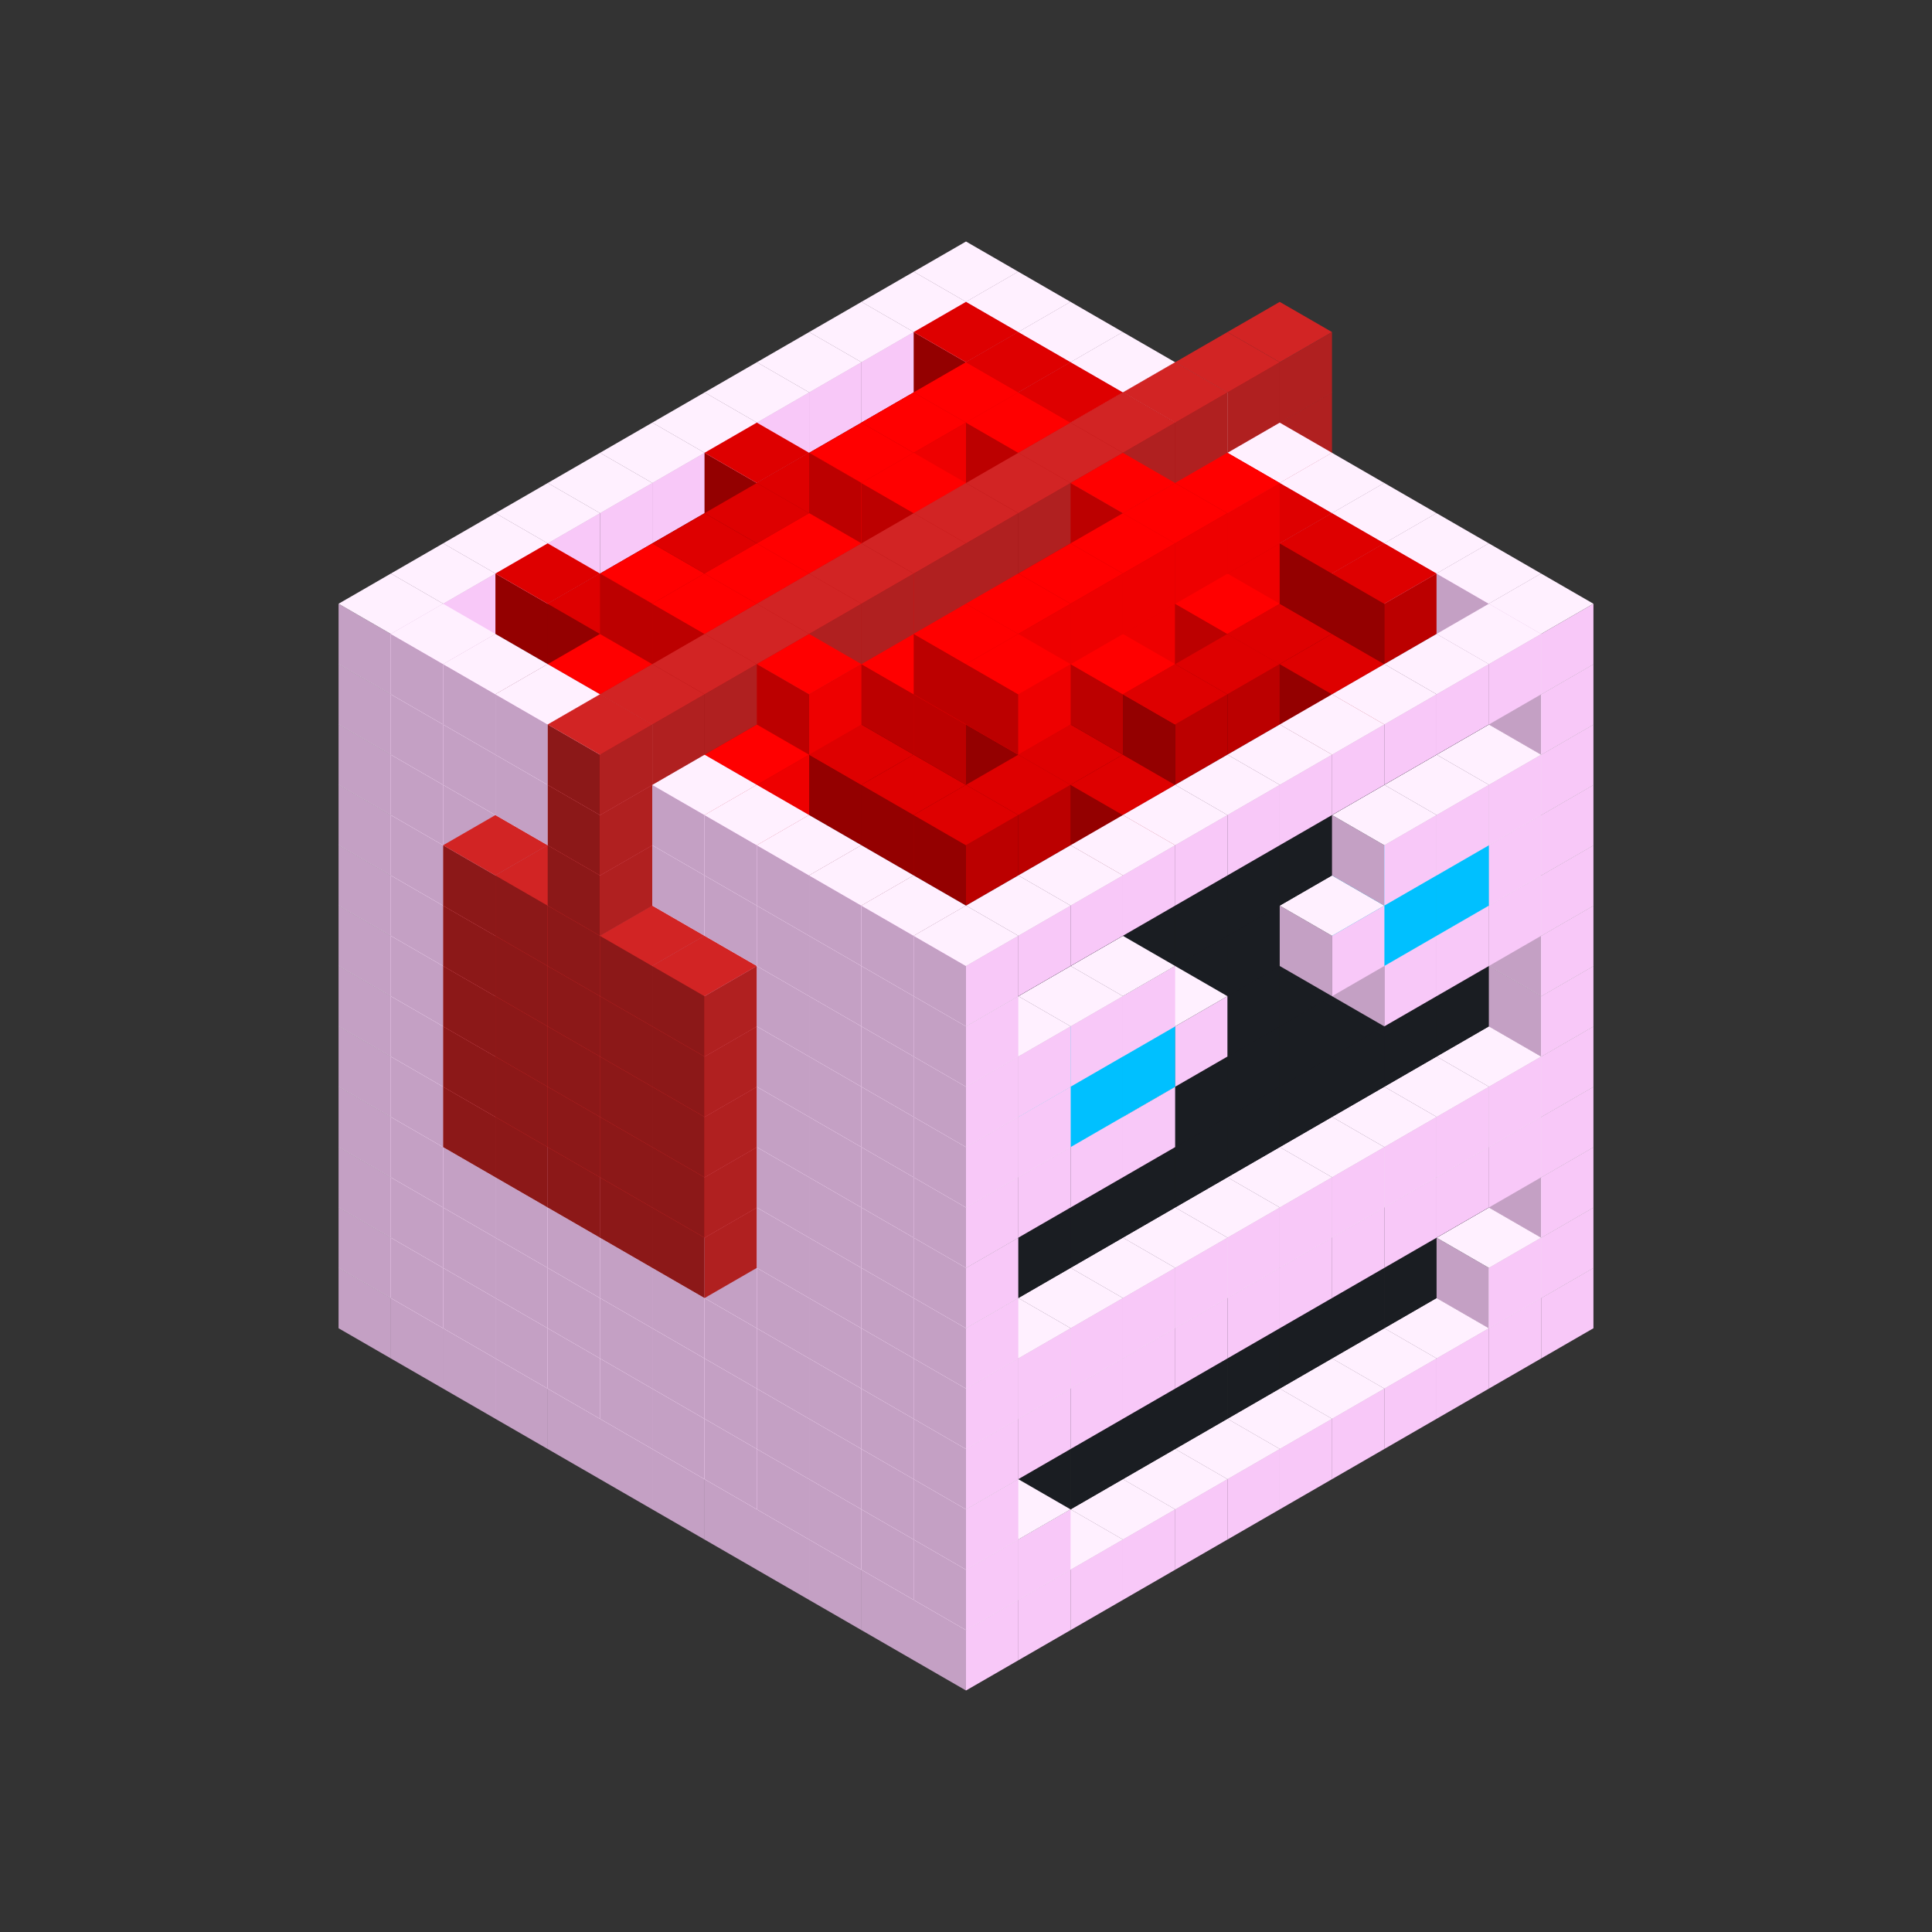 
<svg width='600' height='600' viewBox='4436371 5550000 3200000 3200000' xmlns='http://www.w3.org/2000/svg' xmlns:xlink='http://www.w3.org/1999/xlink'>
<rect x="4436371" y="5550000" width="3200000" height="3200000" fill="#333333" stroke="none"/>
<use xlink:href='#v-0x00000005-1' transform='translate(983738,3600000)'/>
<use xlink:href='#v-0x00000005-1' transform='translate(1070341,3650000)'/>
<use xlink:href='#v-0x00000005-1' transform='translate(1156944,3700000)'/>
<use xlink:href='#v-0x00000005-1' transform='translate(1243547,3750000)'/>
<use xlink:href='#v-0x00000005-1' transform='translate(1330150,3800000)'/>
<use xlink:href='#v-0x00000005-1' transform='translate(1416753,3850000)'/>
<use xlink:href='#v-0x00000005-1' transform='translate(1503356,3900000)'/>
<use xlink:href='#v-0x00000005-1' transform='translate(1589959,3950000)'/>
<use xlink:href='#v-0x00000005-1' transform='translate(1676562,4000000)'/>
<use xlink:href='#v-0x00000005-1' transform='translate(1763165,4050000)'/>
<use xlink:href='#v-0x00000005-1' transform='translate(1849768,4100000)'/>
<use xlink:href='#v-0x00000005-1' transform='translate(2889004,3600000)'/>
<use xlink:href='#v-0x00000005-1' transform='translate(2802401,3650000)'/>
<use xlink:href='#v-0x00000005-1' transform='translate(2715798,3700000)'/>
<use xlink:href='#v-0x00000005-1' transform='translate(2629195,3750000)'/>
<use xlink:href='#v-0x00000005-1' transform='translate(2542592,3800000)'/>
<use xlink:href='#v-0x00000005-1' transform='translate(2455989,3850000)'/>
<use xlink:href='#v-0x00000005-1' transform='translate(2369386,3900000)'/>
<use xlink:href='#v-0x00000005-1' transform='translate(2282783,3950000)'/>
<use xlink:href='#v-0x00000005-1' transform='translate(2196180,4000000)'/>
<use xlink:href='#v-0x00000005-1' transform='translate(2109577,4050000)'/>
<use xlink:href='#v-0x00000005-1' transform='translate(2022974,4100000)'/>
<use xlink:href='#v-0x00000005-1' transform='translate(1936371,4150000)'/>
<use xlink:href='#v-0x00000005-1' transform='translate(983738,3500000)'/>
<use xlink:href='#v-0x00000005-1' transform='translate(1070341,3550000)'/>
<use xlink:href='#v-0x00000005-1' transform='translate(1156944,3600000)'/>
<use xlink:href='#v-0x00000005-1' transform='translate(1243547,3650000)'/>
<use xlink:href='#v-0x00000005-1' transform='translate(1330150,3700000)'/>
<use xlink:href='#v-0x00000005-1' transform='translate(1416753,3750000)'/>
<use xlink:href='#v-0x00000005-1' transform='translate(1503356,3800000)'/>
<use xlink:href='#v-0x00000005-1' transform='translate(1589959,3850000)'/>
<use xlink:href='#v-0x00000005-1' transform='translate(1676562,3900000)'/>
<use xlink:href='#v-0x00000005-1' transform='translate(1763165,3950000)'/>
<use xlink:href='#v-0x00000005-2' transform='translate(2715798,3500000)'/>
<use xlink:href='#v-0x00000005-2' transform='translate(2629195,3550000)'/>
<use xlink:href='#v-0x00000005-2' transform='translate(2542592,3600000)'/>
<use xlink:href='#v-0x00000005-2' transform='translate(2455989,3650000)'/>
<use xlink:href='#v-0x00000005-2' transform='translate(2369386,3700000)'/>
<use xlink:href='#v-0x00000005-2' transform='translate(2282783,3750000)'/>
<use xlink:href='#v-0x00000005-2' transform='translate(2196180,3800000)'/>
<use xlink:href='#v-0x00000005-2' transform='translate(2109577,3850000)'/>
<use xlink:href='#v-0x00000005-2' transform='translate(2022974,3900000)'/>
<use xlink:href='#v-0x00000005-2' transform='translate(1936371,3950000)'/>
<use xlink:href='#v-0x00000005-1' transform='translate(1849768,4000000)'/>
<use xlink:href='#v-0x00000005-1' transform='translate(2889004,3500000)'/>
<use xlink:href='#v-0x00000005-1' transform='translate(2802401,3550000)'/>
<use xlink:href='#v-0x00000005-1' transform='translate(2022974,4000000)'/>
<use xlink:href='#v-0x00000005-1' transform='translate(1936371,4050000)'/>
<use xlink:href='#v-0x00000005-1' transform='translate(983738,3400000)'/>
<use xlink:href='#v-0x00000005-1' transform='translate(1070341,3450000)'/>
<use xlink:href='#v-0x00000005-1' transform='translate(1156944,3500000)'/>
<use xlink:href='#v-0x00000005-1' transform='translate(1243547,3550000)'/>
<use xlink:href='#v-0x00000005-1' transform='translate(1330150,3600000)'/>
<use xlink:href='#v-0x00000005-1' transform='translate(1416753,3650000)'/>
<use xlink:href='#v-0x00000005-1' transform='translate(1503356,3700000)'/>
<use xlink:href='#v-0x00000005-1' transform='translate(1589959,3750000)'/>
<use xlink:href='#v-0x00000005-1' transform='translate(1676562,3800000)'/>
<use xlink:href='#v-0x00000005-1' transform='translate(1763165,3850000)'/>
<use xlink:href='#v-0x00000005-2' transform='translate(2715798,3400000)'/>
<use xlink:href='#v-0x00000005-2' transform='translate(2629195,3450000)'/>
<use xlink:href='#v-0x00000005-2' transform='translate(2542592,3500000)'/>
<use xlink:href='#v-0x00000005-2' transform='translate(2455989,3550000)'/>
<use xlink:href='#v-0x00000005-2' transform='translate(2369386,3600000)'/>
<use xlink:href='#v-0x00000005-2' transform='translate(2282783,3650000)'/>
<use xlink:href='#v-0x00000005-2' transform='translate(2196180,3700000)'/>
<use xlink:href='#v-0x00000005-2' transform='translate(2109577,3750000)'/>
<use xlink:href='#v-0x00000005-2' transform='translate(2022974,3800000)'/>
<use xlink:href='#v-0x00000005-2' transform='translate(1936371,3850000)'/>
<use xlink:href='#v-0x00000005-1' transform='translate(1849768,3900000)'/>
<use xlink:href='#v-0x00000005-1' transform='translate(2889004,3400000)'/>
<use xlink:href='#v-0x00000005-1' transform='translate(1936371,3950000)'/>
<use xlink:href='#v-0x00000005-1' transform='translate(983738,3300000)'/>
<use xlink:href='#v-0x00000005-1' transform='translate(1070341,3350000)'/>
<use xlink:href='#v-0x00000005-1' transform='translate(1156944,3400000)'/>
<use xlink:href='#v-0x00000005-1' transform='translate(1243547,3450000)'/>
<use xlink:href='#v-0x00000005-1' transform='translate(1330150,3500000)'/>
<use xlink:href='#v-0x00000005-1' transform='translate(1416753,3550000)'/>
<use xlink:href='#v-0x00000005-1' transform='translate(1503356,3600000)'/>
<use xlink:href='#v-0x00000005-1' transform='translate(1589959,3650000)'/>
<use xlink:href='#v-0x00000005-1' transform='translate(1676562,3700000)'/>
<use xlink:href='#v-0x00000005-1' transform='translate(1763165,3750000)'/>
<use xlink:href='#v-0x00000005-2' transform='translate(2715798,3300000)'/>
<use xlink:href='#v-0x00000005-2' transform='translate(2629195,3350000)'/>
<use xlink:href='#v-0x00000005-2' transform='translate(2542592,3400000)'/>
<use xlink:href='#v-0x00000005-2' transform='translate(2455989,3450000)'/>
<use xlink:href='#v-0x00000005-2' transform='translate(2369386,3500000)'/>
<use xlink:href='#v-0x00000005-2' transform='translate(2282783,3550000)'/>
<use xlink:href='#v-0x00000005-2' transform='translate(2196180,3600000)'/>
<use xlink:href='#v-0x00000005-2' transform='translate(2109577,3650000)'/>
<use xlink:href='#v-0x00000005-2' transform='translate(2022974,3700000)'/>
<use xlink:href='#v-0x00000005-2' transform='translate(1936371,3750000)'/>
<use xlink:href='#v-0x00000005-1' transform='translate(1849768,3800000)'/>
<use xlink:href='#v-0x00000005-1' transform='translate(2889004,3300000)'/>
<use xlink:href='#v-0x00000005-1' transform='translate(2802401,3350000)'/>
<use xlink:href='#v-0x00000005-1' transform='translate(2715798,3400000)'/>
<use xlink:href='#v-0x00000005-1' transform='translate(2629195,3450000)'/>
<use xlink:href='#v-0x00000005-1' transform='translate(2542592,3500000)'/>
<use xlink:href='#v-0x00000005-1' transform='translate(2455989,3550000)'/>
<use xlink:href='#v-0x00000005-1' transform='translate(2369386,3600000)'/>
<use xlink:href='#v-0x00000005-1' transform='translate(2282783,3650000)'/>
<use xlink:href='#v-0x00000005-1' transform='translate(2196180,3700000)'/>
<use xlink:href='#v-0x00000005-1' transform='translate(2109577,3750000)'/>
<use xlink:href='#v-0x00000005-1' transform='translate(2022974,3800000)'/>
<use xlink:href='#v-0x00000005-1' transform='translate(1936371,3850000)'/>
<use xlink:href='#v-0x00000005-1' transform='translate(983738,3200000)'/>
<use xlink:href='#v-0x00000005-1' transform='translate(1070341,3250000)'/>
<use xlink:href='#v-0x00000005-1' transform='translate(1156944,3300000)'/>
<use xlink:href='#v-0x00000005-1' transform='translate(1243547,3350000)'/>
<use xlink:href='#v-0x00000005-1' transform='translate(1330150,3400000)'/>
<use xlink:href='#v-0x00000005-1' transform='translate(1416753,3450000)'/>
<use xlink:href='#v-0x00000005-1' transform='translate(1503356,3500000)'/>
<use xlink:href='#v-0x00000005-1' transform='translate(1589959,3550000)'/>
<use xlink:href='#v-0x00000005-1' transform='translate(1676562,3600000)'/>
<use xlink:href='#v-0x00000005-1' transform='translate(1763165,3650000)'/>
<use xlink:href='#v-0x00000005-2' transform='translate(2715798,3200000)'/>
<use xlink:href='#v-0x00000005-2' transform='translate(2629195,3250000)'/>
<use xlink:href='#v-0x00000005-2' transform='translate(2542592,3300000)'/>
<use xlink:href='#v-0x00000005-2' transform='translate(2455989,3350000)'/>
<use xlink:href='#v-0x00000005-2' transform='translate(2369386,3400000)'/>
<use xlink:href='#v-0x00000005-2' transform='translate(2282783,3450000)'/>
<use xlink:href='#v-0x00000005-2' transform='translate(2196180,3500000)'/>
<use xlink:href='#v-0x00000005-2' transform='translate(2109577,3550000)'/>
<use xlink:href='#v-0x00000005-2' transform='translate(2022974,3600000)'/>
<use xlink:href='#v-0x00000005-2' transform='translate(1936371,3650000)'/>
<use xlink:href='#v-0x00000005-1' transform='translate(1849768,3700000)'/>
<use xlink:href='#v-0x00000005-1' transform='translate(2889004,3200000)'/>
<use xlink:href='#v-0x00000005-1' transform='translate(2802401,3250000)'/>
<use xlink:href='#v-0x00000005-1' transform='translate(2715798,3300000)'/>
<use xlink:href='#v-0x00000005-1' transform='translate(2629195,3350000)'/>
<use xlink:href='#v-0x00000005-1' transform='translate(2542592,3400000)'/>
<use xlink:href='#v-0x00000005-1' transform='translate(2455989,3450000)'/>
<use xlink:href='#v-0x00000005-1' transform='translate(2369386,3500000)'/>
<use xlink:href='#v-0x00000005-1' transform='translate(2282783,3550000)'/>
<use xlink:href='#v-0x00000005-1' transform='translate(2196180,3600000)'/>
<use xlink:href='#v-0x00000005-1' transform='translate(2109577,3650000)'/>
<use xlink:href='#v-0x00000005-1' transform='translate(2022974,3700000)'/>
<use xlink:href='#v-0x00000005-1' transform='translate(1936371,3750000)'/>
<use xlink:href='#v-0x00000005-1' transform='translate(983738,3100000)'/>
<use xlink:href='#v-0x00000005-1' transform='translate(1070341,3150000)'/>
<use xlink:href='#v-0x00000005-1' transform='translate(1156944,3200000)'/>
<use xlink:href='#v-0x00000005-7' transform='translate(2282783,2650000)'/>
<use xlink:href='#v-0x00000005-1' transform='translate(1243547,3250000)'/>
<use xlink:href='#v-0x00000005-7' transform='translate(1156944,3300000)'/>
<use xlink:href='#v-0x00000005-7' transform='translate(2369386,2700000)'/>
<use xlink:href='#v-0x00000005-1' transform='translate(1330150,3300000)'/>
<use xlink:href='#v-0x00000005-7' transform='translate(1243547,3350000)'/>
<use xlink:href='#v-0x00000005-7' transform='translate(2455989,2750000)'/>
<use xlink:href='#v-0x00000005-1' transform='translate(1416753,3350000)'/>
<use xlink:href='#v-0x00000005-7' transform='translate(1330150,3400000)'/>
<use xlink:href='#v-0x00000005-7' transform='translate(2542592,2800000)'/>
<use xlink:href='#v-0x00000005-1' transform='translate(1503356,3400000)'/>
<use xlink:href='#v-0x00000005-7' transform='translate(1416753,3450000)'/>
<use xlink:href='#v-0x00000005-7' transform='translate(2629195,2850000)'/>
<use xlink:href='#v-0x00000005-1' transform='translate(1589959,3450000)'/>
<use xlink:href='#v-0x00000005-7' transform='translate(1503356,3500000)'/>
<use xlink:href='#v-0x00000005-1' transform='translate(1676562,3500000)'/>
<use xlink:href='#v-0x00000005-1' transform='translate(1763165,3550000)'/>
<use xlink:href='#v-0x00000005-2' transform='translate(2715798,3100000)'/>
<use xlink:href='#v-0x00000005-2' transform='translate(2629195,3150000)'/>
<use xlink:href='#v-0x00000005-2' transform='translate(2542592,3200000)'/>
<use xlink:href='#v-0x00000005-2' transform='translate(2455989,3250000)'/>
<use xlink:href='#v-0x00000005-2' transform='translate(2369386,3300000)'/>
<use xlink:href='#v-0x00000005-2' transform='translate(2282783,3350000)'/>
<use xlink:href='#v-0x00000005-2' transform='translate(2196180,3400000)'/>
<use xlink:href='#v-0x00000005-2' transform='translate(2109577,3450000)'/>
<use xlink:href='#v-0x00000005-2' transform='translate(2022974,3500000)'/>
<use xlink:href='#v-0x00000005-2' transform='translate(1936371,3550000)'/>
<use xlink:href='#v-0x00000005-1' transform='translate(1849768,3600000)'/>
<use xlink:href='#v-0x00000005-1' transform='translate(2889004,3100000)'/>
<use xlink:href='#v-0x00000005-1' transform='translate(1936371,3650000)'/>
<use xlink:href='#v-0x00000005-1' transform='translate(983738,3000000)'/>
<use xlink:href='#v-0x00000005-1' transform='translate(1070341,3050000)'/>
<use xlink:href='#v-0x00000005-1' transform='translate(1156944,3100000)'/>
<use xlink:href='#v-0x00000005-7' transform='translate(2282783,2550000)'/>
<use xlink:href='#v-0x00000005-1' transform='translate(1243547,3150000)'/>
<use xlink:href='#v-0x00000005-7' transform='translate(1156944,3200000)'/>
<use xlink:href='#v-0x00000005-7' transform='translate(2369386,2600000)'/>
<use xlink:href='#v-0x00000005-1' transform='translate(1330150,3200000)'/>
<use xlink:href='#v-0x00000005-7' transform='translate(1243547,3250000)'/>
<use xlink:href='#v-0x00000005-7' transform='translate(2455989,2650000)'/>
<use xlink:href='#v-0x00000005-1' transform='translate(1416753,3250000)'/>
<use xlink:href='#v-0x00000005-7' transform='translate(1330150,3300000)'/>
<use xlink:href='#v-0x00000005-7' transform='translate(2542592,2700000)'/>
<use xlink:href='#v-0x00000005-1' transform='translate(1503356,3300000)'/>
<use xlink:href='#v-0x00000005-7' transform='translate(1416753,3350000)'/>
<use xlink:href='#v-0x00000005-7' transform='translate(2629195,2750000)'/>
<use xlink:href='#v-0x00000005-1' transform='translate(1589959,3350000)'/>
<use xlink:href='#v-0x00000005-7' transform='translate(1503356,3400000)'/>
<use xlink:href='#v-0x00000005-1' transform='translate(1676562,3400000)'/>
<use xlink:href='#v-0x00000005-1' transform='translate(1763165,3450000)'/>
<use xlink:href='#v-0x00000005-2' transform='translate(2715798,3000000)'/>
<use xlink:href='#v-0x00000005-2' transform='translate(2629195,3050000)'/>
<use xlink:href='#v-0x00000005-2' transform='translate(2542592,3100000)'/>
<use xlink:href='#v-0x00000005-2' transform='translate(2455989,3150000)'/>
<use xlink:href='#v-0x00000005-2' transform='translate(2369386,3200000)'/>
<use xlink:href='#v-0x00000005-2' transform='translate(2282783,3250000)'/>
<use xlink:href='#v-0x00000005-2' transform='translate(2196180,3300000)'/>
<use xlink:href='#v-0x00000005-2' transform='translate(2109577,3350000)'/>
<use xlink:href='#v-0x00000005-2' transform='translate(2022974,3400000)'/>
<use xlink:href='#v-0x00000005-2' transform='translate(1936371,3450000)'/>
<use xlink:href='#v-0x00000005-1' transform='translate(1849768,3500000)'/>
<use xlink:href='#v-0x00000005-1' transform='translate(2889004,3000000)'/>
<use xlink:href='#v-0x00000005-1' transform='translate(1936371,3550000)'/>
<use xlink:href='#v-0x00000005-1' transform='translate(983738,2900000)'/>
<use xlink:href='#v-0x00000005-1' transform='translate(1070341,2950000)'/>
<use xlink:href='#v-0x00000005-1' transform='translate(1156944,3000000)'/>
<use xlink:href='#v-0x00000005-7' transform='translate(2282783,2450000)'/>
<use xlink:href='#v-0x00000005-1' transform='translate(1243547,3050000)'/>
<use xlink:href='#v-0x00000005-7' transform='translate(1156944,3100000)'/>
<use xlink:href='#v-0x00000005-7' transform='translate(2369386,2500000)'/>
<use xlink:href='#v-0x00000005-1' transform='translate(1330150,3100000)'/>
<use xlink:href='#v-0x00000005-7' transform='translate(1243547,3150000)'/>
<use xlink:href='#v-0x00000005-7' transform='translate(2455989,2550000)'/>
<use xlink:href='#v-0x00000005-1' transform='translate(1416753,3150000)'/>
<use xlink:href='#v-0x00000005-7' transform='translate(1330150,3200000)'/>
<use xlink:href='#v-0x00000005-7' transform='translate(2542592,2600000)'/>
<use xlink:href='#v-0x00000005-1' transform='translate(1503356,3200000)'/>
<use xlink:href='#v-0x00000005-7' transform='translate(1416753,3250000)'/>
<use xlink:href='#v-0x00000005-7' transform='translate(2629195,2650000)'/>
<use xlink:href='#v-0x00000005-1' transform='translate(1589959,3250000)'/>
<use xlink:href='#v-0x00000005-7' transform='translate(1503356,3300000)'/>
<use xlink:href='#v-0x00000005-1' transform='translate(1676562,3300000)'/>
<use xlink:href='#v-0x00000005-1' transform='translate(1763165,3350000)'/>
<use xlink:href='#v-0x00000005-2' transform='translate(2715798,2900000)'/>
<use xlink:href='#v-0x00000005-2' transform='translate(2629195,2950000)'/>
<use xlink:href='#v-0x00000005-2' transform='translate(2542592,3000000)'/>
<use xlink:href='#v-0x00000005-2' transform='translate(2455989,3050000)'/>
<use xlink:href='#v-0x00000005-2' transform='translate(2369386,3100000)'/>
<use xlink:href='#v-0x00000005-2' transform='translate(2282783,3150000)'/>
<use xlink:href='#v-0x00000005-2' transform='translate(2196180,3200000)'/>
<use xlink:href='#v-0x00000005-2' transform='translate(2109577,3250000)'/>
<use xlink:href='#v-0x00000005-2' transform='translate(2022974,3300000)'/>
<use xlink:href='#v-0x00000005-2' transform='translate(1936371,3350000)'/>
<use xlink:href='#v-0x00000005-1' transform='translate(1849768,3400000)'/>
<use xlink:href='#v-0x00000005-1' transform='translate(2889004,2900000)'/>
<use xlink:href='#v-0x00000005-1' transform='translate(2802401,2950000)'/>
<use xlink:href='#v-0x00000005-1' transform='translate(2715798,3000000)'/>
<use xlink:href='#v-0x00000005-1' transform='translate(2629195,3050000)'/>
<use xlink:href='#v-0x00000005-1' transform='translate(2196180,3300000)'/>
<use xlink:href='#v-0x00000005-1' transform='translate(2109577,3350000)'/>
<use xlink:href='#v-0x00000005-1' transform='translate(2022974,3400000)'/>
<use xlink:href='#v-0x00000005-1' transform='translate(1936371,3450000)'/>
<use xlink:href='#v-0x00000005-1' transform='translate(983738,2800000)'/>
<use xlink:href='#v-0x00000005-1' transform='translate(1070341,2850000)'/>
<use xlink:href='#v-0x00000005-1' transform='translate(1156944,2900000)'/>
<use xlink:href='#v-0x00000005-7' transform='translate(2282783,2350000)'/>
<use xlink:href='#v-0x00000005-1' transform='translate(1243547,2950000)'/>
<use xlink:href='#v-0x00000005-7' transform='translate(1156944,3000000)'/>
<use xlink:href='#v-0x00000005-7' transform='translate(2369386,2400000)'/>
<use xlink:href='#v-0x00000005-1' transform='translate(1330150,3000000)'/>
<use xlink:href='#v-0x00000005-7' transform='translate(1243547,3050000)'/>
<use xlink:href='#v-0x00000005-7' transform='translate(2455989,2450000)'/>
<use xlink:href='#v-0x00000005-1' transform='translate(1416753,3050000)'/>
<use xlink:href='#v-0x00000005-7' transform='translate(1330150,3100000)'/>
<use xlink:href='#v-0x00000005-7' transform='translate(2542592,2500000)'/>
<use xlink:href='#v-0x00000005-1' transform='translate(1503356,3100000)'/>
<use xlink:href='#v-0x00000005-7' transform='translate(1416753,3150000)'/>
<use xlink:href='#v-0x00000005-7' transform='translate(2629195,2550000)'/>
<use xlink:href='#v-0x00000005-1' transform='translate(1589959,3150000)'/>
<use xlink:href='#v-0x00000005-7' transform='translate(1503356,3200000)'/>
<use xlink:href='#v-0x00000005-1' transform='translate(1676562,3200000)'/>
<use xlink:href='#v-0x00000005-1' transform='translate(1763165,3250000)'/>
<use xlink:href='#v-0x00000005-2' transform='translate(2715798,2800000)'/>
<use xlink:href='#v-0x00000005-2' transform='translate(2629195,2850000)'/>
<use xlink:href='#v-0x00000005-2' transform='translate(2542592,2900000)'/>
<use xlink:href='#v-0x00000005-2' transform='translate(2455989,2950000)'/>
<use xlink:href='#v-0x00000005-2' transform='translate(2369386,3000000)'/>
<use xlink:href='#v-0x00000005-2' transform='translate(2282783,3050000)'/>
<use xlink:href='#v-0x00000005-2' transform='translate(2196180,3100000)'/>
<use xlink:href='#v-0x00000005-2' transform='translate(2109577,3150000)'/>
<use xlink:href='#v-0x00000005-2' transform='translate(2022974,3200000)'/>
<use xlink:href='#v-0x00000005-2' transform='translate(1936371,3250000)'/>
<use xlink:href='#v-0x00000005-1' transform='translate(1849768,3300000)'/>
<use xlink:href='#v-0x00000005-1' transform='translate(2889004,2800000)'/>
<use xlink:href='#v-0x00000005-1' transform='translate(2802401,2850000)'/>
<use xlink:href='#v-0x00000005-3' transform='translate(2715798,2900000)'/>
<use xlink:href='#v-0x00000005-3' transform='translate(2629195,2950000)'/>
<use xlink:href='#v-0x00000005-1' transform='translate(2542592,3000000)'/>
<use xlink:href='#v-0x00000005-1' transform='translate(2282783,3150000)'/>
<use xlink:href='#v-0x00000005-3' transform='translate(2196180,3200000)'/>
<use xlink:href='#v-0x00000005-3' transform='translate(2109577,3250000)'/>
<use xlink:href='#v-0x00000005-1' transform='translate(2022974,3300000)'/>
<use xlink:href='#v-0x00000005-1' transform='translate(1936371,3350000)'/>
<use xlink:href='#v-0x00000005-1' transform='translate(983738,2700000)'/>
<use xlink:href='#v-0x00000005-1' transform='translate(1070341,2750000)'/>
<use xlink:href='#v-0x00000005-1' transform='translate(1156944,2800000)'/>
<use xlink:href='#v-0x00000005-7' transform='translate(2282783,2250000)'/>
<use xlink:href='#v-0x00000005-1' transform='translate(1243547,2850000)'/>
<use xlink:href='#v-0x00000005-7' transform='translate(1156944,2900000)'/>
<use xlink:href='#v-0x00000005-7' transform='translate(2369386,2300000)'/>
<use xlink:href='#v-0x00000005-1' transform='translate(1330150,2900000)'/>
<use xlink:href='#v-0x00000005-7' transform='translate(1243547,2950000)'/>
<use xlink:href='#v-0x00000005-7' transform='translate(2455989,2350000)'/>
<use xlink:href='#v-0x00000005-1' transform='translate(1416753,2950000)'/>
<use xlink:href='#v-0x00000005-7' transform='translate(1330150,3000000)'/>
<use xlink:href='#v-0x00000005-7' transform='translate(2542592,2400000)'/>
<use xlink:href='#v-0x00000005-1' transform='translate(1503356,3000000)'/>
<use xlink:href='#v-0x00000005-7' transform='translate(1416753,3050000)'/>
<use xlink:href='#v-0x00000005-7' transform='translate(2629195,2450000)'/>
<use xlink:href='#v-0x00000005-1' transform='translate(1589959,3050000)'/>
<use xlink:href='#v-0x00000005-7' transform='translate(1503356,3100000)'/>
<use xlink:href='#v-0x00000005-1' transform='translate(1676562,3100000)'/>
<use xlink:href='#v-0x00000005-1' transform='translate(1763165,3150000)'/>
<use xlink:href='#v-0x00000005-2' transform='translate(2715798,2700000)'/>
<use xlink:href='#v-0x00000005-2' transform='translate(2629195,2750000)'/>
<use xlink:href='#v-0x00000005-2' transform='translate(2542592,2800000)'/>
<use xlink:href='#v-0x00000005-2' transform='translate(2455989,2850000)'/>
<use xlink:href='#v-0x00000005-2' transform='translate(2369386,2900000)'/>
<use xlink:href='#v-0x00000005-2' transform='translate(2282783,2950000)'/>
<use xlink:href='#v-0x00000005-2' transform='translate(2196180,3000000)'/>
<use xlink:href='#v-0x00000005-2' transform='translate(2109577,3050000)'/>
<use xlink:href='#v-0x00000005-2' transform='translate(2022974,3100000)'/>
<use xlink:href='#v-0x00000005-2' transform='translate(1936371,3150000)'/>
<use xlink:href='#v-0x00000005-1' transform='translate(1849768,3200000)'/>
<use xlink:href='#v-0x00000005-1' transform='translate(2889004,2700000)'/>
<use xlink:href='#v-0x00000005-1' transform='translate(2802401,2750000)'/>
<use xlink:href='#v-0x00000005-1' transform='translate(2715798,2800000)'/>
<use xlink:href='#v-0x00000005-1' transform='translate(2629195,2850000)'/>
<use xlink:href='#v-0x00000005-1' transform='translate(2196180,3100000)'/>
<use xlink:href='#v-0x00000005-1' transform='translate(2109577,3150000)'/>
<use xlink:href='#v-0x00000005-1' transform='translate(2022974,3200000)'/>
<use xlink:href='#v-0x00000005-1' transform='translate(1936371,3250000)'/>
<use xlink:href='#v-0x00000005-1' transform='translate(983738,2600000)'/>
<use xlink:href='#v-0x00000005-4' transform='translate(1936371,2150000)'/>
<use xlink:href='#v-0x00000005-4' transform='translate(1849768,2200000)'/>
<use xlink:href='#v-0x00000005-4' transform='translate(1763165,2250000)'/>
<use xlink:href='#v-0x00000005-4' transform='translate(1676562,2300000)'/>
<use xlink:href='#v-0x00000005-4' transform='translate(1589959,2350000)'/>
<use xlink:href='#v-0x00000005-4' transform='translate(1503356,2400000)'/>
<use xlink:href='#v-0x00000005-4' transform='translate(1416753,2450000)'/>
<use xlink:href='#v-0x00000005-4' transform='translate(1330150,2500000)'/>
<use xlink:href='#v-0x00000005-4' transform='translate(1243547,2550000)'/>
<use xlink:href='#v-0x00000005-4' transform='translate(1156944,2600000)'/>
<use xlink:href='#v-0x00000005-1' transform='translate(1070341,2650000)'/>
<use xlink:href='#v-0x00000005-4' transform='translate(2022974,2200000)'/>
<use xlink:href='#v-0x00000005-4' transform='translate(1936371,2250000)'/>
<use xlink:href='#v-0x00000005-4' transform='translate(1849768,2300000)'/>
<use xlink:href='#v-0x00000005-4' transform='translate(1763165,2350000)'/>
<use xlink:href='#v-0x00000005-4' transform='translate(1676562,2400000)'/>
<use xlink:href='#v-0x00000005-4' transform='translate(1589959,2450000)'/>
<use xlink:href='#v-0x00000005-4' transform='translate(1503356,2500000)'/>
<use xlink:href='#v-0x00000005-4' transform='translate(1416753,2550000)'/>
<use xlink:href='#v-0x00000005-4' transform='translate(1330150,2600000)'/>
<use xlink:href='#v-0x00000005-4' transform='translate(1243547,2650000)'/>
<use xlink:href='#v-0x00000005-1' transform='translate(1156944,2700000)'/>
<use xlink:href='#v-0x00000005-4' transform='translate(2109577,2250000)'/>
<use xlink:href='#v-0x00000005-4' transform='translate(2022974,2300000)'/>
<use xlink:href='#v-0x00000005-4' transform='translate(1936371,2350000)'/>
<use xlink:href='#v-0x00000005-4' transform='translate(1849768,2400000)'/>
<use xlink:href='#v-0x00000005-4' transform='translate(1763165,2450000)'/>
<use xlink:href='#v-0x00000005-4' transform='translate(1676562,2500000)'/>
<use xlink:href='#v-0x00000005-4' transform='translate(1589959,2550000)'/>
<use xlink:href='#v-0x00000005-4' transform='translate(1503356,2600000)'/>
<use xlink:href='#v-0x00000005-4' transform='translate(1416753,2650000)'/>
<use xlink:href='#v-0x00000005-4' transform='translate(1330150,2700000)'/>
<use xlink:href='#v-0x00000005-1' transform='translate(1243547,2750000)'/>
<use xlink:href='#v-0x00000005-4' transform='translate(2196180,2300000)'/>
<use xlink:href='#v-0x00000005-4' transform='translate(2109577,2350000)'/>
<use xlink:href='#v-0x00000005-4' transform='translate(2022974,2400000)'/>
<use xlink:href='#v-0x00000005-4' transform='translate(1936371,2450000)'/>
<use xlink:href='#v-0x00000005-4' transform='translate(1849768,2500000)'/>
<use xlink:href='#v-0x00000005-4' transform='translate(1763165,2550000)'/>
<use xlink:href='#v-0x00000005-4' transform='translate(1676562,2600000)'/>
<use xlink:href='#v-0x00000005-4' transform='translate(1589959,2650000)'/>
<use xlink:href='#v-0x00000005-4' transform='translate(1503356,2700000)'/>
<use xlink:href='#v-0x00000005-4' transform='translate(1416753,2750000)'/>
<use xlink:href='#v-0x00000005-1' transform='translate(1330150,2800000)'/>
<use xlink:href='#v-0x00000005-7' transform='translate(2455989,2250000)'/>
<use xlink:href='#v-0x00000005-4' transform='translate(2282783,2350000)'/>
<use xlink:href='#v-0x00000005-4' transform='translate(2196180,2400000)'/>
<use xlink:href='#v-0x00000005-4' transform='translate(2109577,2450000)'/>
<use xlink:href='#v-0x00000005-4' transform='translate(2022974,2500000)'/>
<use xlink:href='#v-0x00000005-4' transform='translate(1936371,2550000)'/>
<use xlink:href='#v-0x00000005-4' transform='translate(1849768,2600000)'/>
<use xlink:href='#v-0x00000005-4' transform='translate(1763165,2650000)'/>
<use xlink:href='#v-0x00000005-4' transform='translate(1676562,2700000)'/>
<use xlink:href='#v-0x00000005-4' transform='translate(1589959,2750000)'/>
<use xlink:href='#v-0x00000005-4' transform='translate(1503356,2800000)'/>
<use xlink:href='#v-0x00000005-1' transform='translate(1416753,2850000)'/>
<use xlink:href='#v-0x00000005-7' transform='translate(1330150,2900000)'/>
<use xlink:href='#v-0x00000005-4' transform='translate(2369386,2400000)'/>
<use xlink:href='#v-0x00000005-4' transform='translate(2282783,2450000)'/>
<use xlink:href='#v-0x00000005-4' transform='translate(2196180,2500000)'/>
<use xlink:href='#v-0x00000005-4' transform='translate(2109577,2550000)'/>
<use xlink:href='#v-0x00000005-4' transform='translate(2022974,2600000)'/>
<use xlink:href='#v-0x00000005-4' transform='translate(1936371,2650000)'/>
<use xlink:href='#v-0x00000005-4' transform='translate(1849768,2700000)'/>
<use xlink:href='#v-0x00000005-4' transform='translate(1763165,2750000)'/>
<use xlink:href='#v-0x00000005-4' transform='translate(1676562,2800000)'/>
<use xlink:href='#v-0x00000005-4' transform='translate(1589959,2850000)'/>
<use xlink:href='#v-0x00000005-1' transform='translate(1503356,2900000)'/>
<use xlink:href='#v-0x00000005-4' transform='translate(2455989,2450000)'/>
<use xlink:href='#v-0x00000005-4' transform='translate(2369386,2500000)'/>
<use xlink:href='#v-0x00000005-4' transform='translate(2282783,2550000)'/>
<use xlink:href='#v-0x00000005-4' transform='translate(2196180,2600000)'/>
<use xlink:href='#v-0x00000005-4' transform='translate(2109577,2650000)'/>
<use xlink:href='#v-0x00000005-4' transform='translate(2022974,2700000)'/>
<use xlink:href='#v-0x00000005-4' transform='translate(1936371,2750000)'/>
<use xlink:href='#v-0x00000005-4' transform='translate(1849768,2800000)'/>
<use xlink:href='#v-0x00000005-4' transform='translate(1763165,2850000)'/>
<use xlink:href='#v-0x00000005-4' transform='translate(1676562,2900000)'/>
<use xlink:href='#v-0x00000005-1' transform='translate(1589959,2950000)'/>
<use xlink:href='#v-0x00000005-4' transform='translate(2542592,2500000)'/>
<use xlink:href='#v-0x00000005-4' transform='translate(2455989,2550000)'/>
<use xlink:href='#v-0x00000005-4' transform='translate(2369386,2600000)'/>
<use xlink:href='#v-0x00000005-4' transform='translate(2282783,2650000)'/>
<use xlink:href='#v-0x00000005-4' transform='translate(2196180,2700000)'/>
<use xlink:href='#v-0x00000005-4' transform='translate(2109577,2750000)'/>
<use xlink:href='#v-0x00000005-4' transform='translate(2022974,2800000)'/>
<use xlink:href='#v-0x00000005-4' transform='translate(1936371,2850000)'/>
<use xlink:href='#v-0x00000005-4' transform='translate(1849768,2900000)'/>
<use xlink:href='#v-0x00000005-4' transform='translate(1763165,2950000)'/>
<use xlink:href='#v-0x00000005-1' transform='translate(1676562,3000000)'/>
<use xlink:href='#v-0x00000005-4' transform='translate(2629195,2550000)'/>
<use xlink:href='#v-0x00000005-4' transform='translate(2542592,2600000)'/>
<use xlink:href='#v-0x00000005-4' transform='translate(2455989,2650000)'/>
<use xlink:href='#v-0x00000005-4' transform='translate(2369386,2700000)'/>
<use xlink:href='#v-0x00000005-4' transform='translate(2282783,2750000)'/>
<use xlink:href='#v-0x00000005-4' transform='translate(2196180,2800000)'/>
<use xlink:href='#v-0x00000005-4' transform='translate(2109577,2850000)'/>
<use xlink:href='#v-0x00000005-4' transform='translate(2022974,2900000)'/>
<use xlink:href='#v-0x00000005-4' transform='translate(1936371,2950000)'/>
<use xlink:href='#v-0x00000005-4' transform='translate(1849768,3000000)'/>
<use xlink:href='#v-0x00000005-1' transform='translate(1763165,3050000)'/>
<use xlink:href='#v-0x00000005-2' transform='translate(2715798,2600000)'/>
<use xlink:href='#v-0x00000005-2' transform='translate(2629195,2650000)'/>
<use xlink:href='#v-0x00000005-2' transform='translate(2542592,2700000)'/>
<use xlink:href='#v-0x00000005-2' transform='translate(2455989,2750000)'/>
<use xlink:href='#v-0x00000005-2' transform='translate(2369386,2800000)'/>
<use xlink:href='#v-0x00000005-2' transform='translate(2282783,2850000)'/>
<use xlink:href='#v-0x00000005-2' transform='translate(2196180,2900000)'/>
<use xlink:href='#v-0x00000005-2' transform='translate(2109577,2950000)'/>
<use xlink:href='#v-0x00000005-2' transform='translate(2022974,3000000)'/>
<use xlink:href='#v-0x00000005-2' transform='translate(1936371,3050000)'/>
<use xlink:href='#v-0x00000005-1' transform='translate(1849768,3100000)'/>
<use xlink:href='#v-0x00000005-1' transform='translate(2889004,2600000)'/>
<use xlink:href='#v-0x00000005-1' transform='translate(1936371,3150000)'/>
<use xlink:href='#v-0x00000005-1' transform='translate(1936371,1950000)'/>
<use xlink:href='#v-0x00000005-1' transform='translate(1849768,2000000)'/>
<use xlink:href='#v-0x00000005-1' transform='translate(1763165,2050000)'/>
<use xlink:href='#v-0x00000005-1' transform='translate(1676562,2100000)'/>
<use xlink:href='#v-0x00000005-1' transform='translate(1589959,2150000)'/>
<use xlink:href='#v-0x00000005-1' transform='translate(1503356,2200000)'/>
<use xlink:href='#v-0x00000005-1' transform='translate(1416753,2250000)'/>
<use xlink:href='#v-0x00000005-1' transform='translate(1330150,2300000)'/>
<use xlink:href='#v-0x00000005-1' transform='translate(1243547,2350000)'/>
<use xlink:href='#v-0x00000005-1' transform='translate(1156944,2400000)'/>
<use xlink:href='#v-0x00000005-1' transform='translate(1070341,2450000)'/>
<use xlink:href='#v-0x00000005-1' transform='translate(983738,2500000)'/>
<use xlink:href='#v-0x00000005-1' transform='translate(2022974,2000000)'/>
<use xlink:href='#v-0x00000005-5' transform='translate(1936371,2050000)'/>
<use xlink:href='#v-0x00000005-5' transform='translate(1589959,2250000)'/>
<use xlink:href='#v-0x00000005-5' transform='translate(1243547,2450000)'/>
<use xlink:href='#v-0x00000005-1' transform='translate(1070341,2550000)'/>
<use xlink:href='#v-0x00000005-1' transform='translate(2109577,2050000)'/>
<use xlink:href='#v-0x00000005-5' transform='translate(2022974,2100000)'/>
<use xlink:href='#v-0x00000005-5' transform='translate(1936371,2150000)'/>
<use xlink:href='#v-0x00000005-5' transform='translate(1849768,2200000)'/>
<use xlink:href='#v-0x00000005-5' transform='translate(1676562,2300000)'/>
<use xlink:href='#v-0x00000005-5' transform='translate(1589959,2350000)'/>
<use xlink:href='#v-0x00000005-5' transform='translate(1503356,2400000)'/>
<use xlink:href='#v-0x00000005-5' transform='translate(1330150,2500000)'/>
<use xlink:href='#v-0x00000005-1' transform='translate(1156944,2600000)'/>
<use xlink:href='#v-0x00000005-1' transform='translate(2196180,2100000)'/>
<use xlink:href='#v-0x00000005-5' transform='translate(2109577,2150000)'/>
<use xlink:href='#v-0x00000005-6' transform='translate(1936371,2250000)'/>
<use xlink:href='#v-0x00000005-6' transform='translate(1849768,2300000)'/>
<use xlink:href='#v-0x00000005-6' transform='translate(1763165,2350000)'/>
<use xlink:href='#v-0x00000005-5' transform='translate(1589959,2450000)'/>
<use xlink:href='#v-0x00000005-6' transform='translate(1416753,2550000)'/>
<use xlink:href='#v-0x00000005-6' transform='translate(1330150,2600000)'/>
<use xlink:href='#v-0x00000005-1' transform='translate(1243547,2650000)'/>
<use xlink:href='#v-0x00000005-1' transform='translate(2282783,2150000)'/>
<use xlink:href='#v-0x00000005-5' transform='translate(2196180,2200000)'/>
<use xlink:href='#v-0x00000005-6' transform='translate(2109577,2250000)'/>
<use xlink:href='#v-0x00000005-6' transform='translate(2022974,2300000)'/>
<use xlink:href='#v-0x00000005-6' transform='translate(1849768,2400000)'/>
<use xlink:href='#v-0x00000005-6' transform='translate(1676562,2500000)'/>
<use xlink:href='#v-0x00000005-6' transform='translate(1589959,2550000)'/>
<use xlink:href='#v-0x00000005-6' transform='translate(1503356,2600000)'/>
<use xlink:href='#v-0x00000005-1' transform='translate(1330150,2700000)'/>
<use xlink:href='#v-0x00000005-7' transform='translate(2455989,2150000)'/>
<use xlink:href='#v-0x00000005-1' transform='translate(2369386,2200000)'/>
<use xlink:href='#v-0x00000005-5' transform='translate(2282783,2250000)'/>
<use xlink:href='#v-0x00000005-6' transform='translate(2109577,2350000)'/>
<use xlink:href='#v-0x00000005-6' transform='translate(1936371,2450000)'/>
<use xlink:href='#v-0x00000005-6' transform='translate(1849768,2500000)'/>
<use xlink:href='#v-0x00000005-6' transform='translate(1763165,2550000)'/>
<use xlink:href='#v-0x00000005-6' transform='translate(1589959,2650000)'/>
<use xlink:href='#v-0x00000005-1' transform='translate(1416753,2750000)'/>
<use xlink:href='#v-0x00000005-7' transform='translate(1330150,2800000)'/>
<use xlink:href='#v-0x00000005-1' transform='translate(2455989,2250000)'/>
<use xlink:href='#v-0x00000005-5' transform='translate(2369386,2300000)'/>
<use xlink:href='#v-0x00000005-6' transform='translate(2196180,2400000)'/>
<use xlink:href='#v-0x00000005-6' transform='translate(2022974,2500000)'/>
<use xlink:href='#v-0x00000005-6' transform='translate(1849768,2600000)'/>
<use xlink:href='#v-0x00000005-6' transform='translate(1676562,2700000)'/>
<use xlink:href='#v-0x00000005-6' transform='translate(1589959,2750000)'/>
<use xlink:href='#v-0x00000005-1' transform='translate(1503356,2800000)'/>
<use xlink:href='#v-0x00000005-1' transform='translate(2542592,2300000)'/>
<use xlink:href='#v-0x00000005-5' transform='translate(2455989,2350000)'/>
<use xlink:href='#v-0x00000005-6' transform='translate(2369386,2400000)'/>
<use xlink:href='#v-0x00000005-6' transform='translate(2282783,2450000)'/>
<use xlink:href='#v-0x00000005-6' transform='translate(2196180,2500000)'/>
<use xlink:href='#v-0x00000005-6' transform='translate(2109577,2550000)'/>
<use xlink:href='#v-0x00000005-6' transform='translate(2022974,2600000)'/>
<use xlink:href='#v-0x00000005-6' transform='translate(1936371,2650000)'/>
<use xlink:href='#v-0x00000005-5' transform='translate(1763165,2750000)'/>
<use xlink:href='#v-0x00000005-1' transform='translate(1589959,2850000)'/>
<use xlink:href='#v-0x00000005-1' transform='translate(2629195,2350000)'/>
<use xlink:href='#v-0x00000005-5' transform='translate(2542592,2400000)'/>
<use xlink:href='#v-0x00000005-6' transform='translate(2369386,2500000)'/>
<use xlink:href='#v-0x00000005-6' transform='translate(2196180,2600000)'/>
<use xlink:href='#v-0x00000005-5' transform='translate(2022974,2700000)'/>
<use xlink:href='#v-0x00000005-5' transform='translate(1849768,2800000)'/>
<use xlink:href='#v-0x00000005-1' transform='translate(1676562,2900000)'/>
<use xlink:href='#v-0x00000005-1' transform='translate(2715798,2400000)'/>
<use xlink:href='#v-0x00000005-5' transform='translate(2629195,2450000)'/>
<use xlink:href='#v-0x00000005-5' transform='translate(2455989,2550000)'/>
<use xlink:href='#v-0x00000005-5' transform='translate(2369386,2600000)'/>
<use xlink:href='#v-0x00000005-5' transform='translate(2282783,2650000)'/>
<use xlink:href='#v-0x00000005-5' transform='translate(2109577,2750000)'/>
<use xlink:href='#v-0x00000005-5' transform='translate(2022974,2800000)'/>
<use xlink:href='#v-0x00000005-5' transform='translate(1936371,2850000)'/>
<use xlink:href='#v-0x00000005-1' transform='translate(1763165,2950000)'/>
<use xlink:href='#v-0x00000005-1' transform='translate(2802401,2450000)'/>
<use xlink:href='#v-0x00000005-5' transform='translate(2542592,2600000)'/>
<use xlink:href='#v-0x00000005-5' transform='translate(2196180,2800000)'/>
<use xlink:href='#v-0x00000005-1' transform='translate(1849768,3000000)'/>
<use xlink:href='#v-0x00000005-1' transform='translate(2889004,2500000)'/>
<use xlink:href='#v-0x00000005-1' transform='translate(2802401,2550000)'/>
<use xlink:href='#v-0x00000005-1' transform='translate(2715798,2600000)'/>
<use xlink:href='#v-0x00000005-1' transform='translate(2629195,2650000)'/>
<use xlink:href='#v-0x00000005-1' transform='translate(2542592,2700000)'/>
<use xlink:href='#v-0x00000005-1' transform='translate(2455989,2750000)'/>
<use xlink:href='#v-0x00000005-1' transform='translate(2369386,2800000)'/>
<use xlink:href='#v-0x00000005-1' transform='translate(2282783,2850000)'/>
<use xlink:href='#v-0x00000005-1' transform='translate(2196180,2900000)'/>
<use xlink:href='#v-0x00000005-1' transform='translate(2109577,2950000)'/>
<use xlink:href='#v-0x00000005-1' transform='translate(2022974,3000000)'/>
<use xlink:href='#v-0x00000005-1' transform='translate(1936371,3050000)'/>
<use xlink:href='#v-0x00000005-6' transform='translate(1936371,2150000)'/>
<use xlink:href='#v-0x00000005-6' transform='translate(1849768,2200000)'/>
<use xlink:href='#v-0x00000005-6' transform='translate(1763165,2250000)'/>
<use xlink:href='#v-0x00000005-6' transform='translate(1416753,2450000)'/>
<use xlink:href='#v-0x00000005-6' transform='translate(2022974,2200000)'/>
<use xlink:href='#v-0x00000005-6' transform='translate(1849768,2300000)'/>
<use xlink:href='#v-0x00000005-6' transform='translate(1676562,2400000)'/>
<use xlink:href='#v-0x00000005-6' transform='translate(1589959,2450000)'/>
<use xlink:href='#v-0x00000005-6' transform='translate(1503356,2500000)'/>
<use xlink:href='#v-0x00000005-7' transform='translate(2455989,2050000)'/>
<use xlink:href='#v-0x00000005-7' transform='translate(2369386,2100000)'/>
<use xlink:href='#v-0x00000005-7' transform='translate(2282783,2150000)'/>
<use xlink:href='#v-0x00000005-7' transform='translate(2196180,2200000)'/>
<use xlink:href='#v-0x00000005-7' transform='translate(2109577,2250000)'/>
<use xlink:href='#v-0x00000005-7' transform='translate(2022974,2300000)'/>
<use xlink:href='#v-0x00000005-7' transform='translate(1936371,2350000)'/>
<use xlink:href='#v-0x00000005-7' transform='translate(1849768,2400000)'/>
<use xlink:href='#v-0x00000005-7' transform='translate(1763165,2450000)'/>
<use xlink:href='#v-0x00000005-7' transform='translate(1676562,2500000)'/>
<use xlink:href='#v-0x00000005-7' transform='translate(1589959,2550000)'/>
<use xlink:href='#v-0x00000005-7' transform='translate(1503356,2600000)'/>
<use xlink:href='#v-0x00000005-7' transform='translate(1416753,2650000)'/>
<use xlink:href='#v-0x00000005-7' transform='translate(1330150,2700000)'/>
<use xlink:href='#v-0x00000005-6' transform='translate(2196180,2300000)'/>
<use xlink:href='#v-0x00000005-6' transform='translate(1676562,2600000)'/>
<use xlink:href='#v-0x00000005-6' transform='translate(2369386,2300000)'/>
<use xlink:href='#v-0x00000005-6' transform='translate(2282783,2350000)'/>
<use xlink:href='#v-0x00000005-6' transform='translate(2196180,2400000)'/>
<use xlink:href='#v-0x00000005-6' transform='translate(2109577,2450000)'/>
<use xlink:href='#v-0x00000005-6' transform='translate(2022974,2500000)'/>
<use xlink:href='#v-0x00000005-6' transform='translate(1936371,2550000)'/>
<use xlink:href='#v-0x00000005-6' transform='translate(2022974,2600000)'/>
<defs>
<g id='v-0x00000005-1'>
<polygon points='4100000,4100000 4100000,4200000 4013397,4150000 4013397,4050000' fill='#c4a0c4'/>
<polygon points='4100000,4100000 4100000,4200000 4186602,4150000 4186602,4050000' fill='#f8c8f8'/>
<polygon points='4100000,4100000 4013397,4050000 4100000,4000000 4186602,4050000' fill='#fff0ff'/>
</g>
<g id='v-0x00000005-2'>
<polygon points='4100000,4100000 4100000,4200000 4013397,4150000 4013397,4050000' fill='#141418'/>
<polygon points='4100000,4100000 4100000,4200000 4186602,4150000 4186602,4050000' fill='#1a1d22'/>
<polygon points='4100000,4100000 4013397,4050000 4100000,4000000 4186602,4050000' fill='#1e1e24'/>
</g>
<g id='v-0x00000005-3'>
<polygon points='4100000,4100000 4100000,4200000 4013397,4150000 4013397,4050000' fill='#0098cc'/>
<polygon points='4100000,4100000 4100000,4200000 4186602,4150000 4186602,4050000' fill='#00c0ff'/>
<polygon points='4100000,4100000 4013397,4050000 4100000,4000000 4186602,4050000' fill='#00e4ff'/>
</g>
<g id='v-0x00000005-4'>
<polygon points='4100000,4100000 4100000,4200000 4013397,4150000 4013397,4050000' fill='#340000'/>
<polygon points='4100000,4100000 4100000,4200000 4186602,4150000 4186602,4050000' fill='#440000'/>
<polygon points='4100000,4100000 4013397,4050000 4100000,4000000 4186602,4050000' fill='#4e0000'/>
</g>
<g id='v-0x00000005-5'>
<polygon points='4100000,4100000 4100000,4200000 4013397,4150000 4013397,4050000' fill='#940000'/>
<polygon points='4100000,4100000 4100000,4200000 4186602,4150000 4186602,4050000' fill='#bb0000'/>
<polygon points='4100000,4100000 4013397,4050000 4100000,4000000 4186602,4050000' fill='#de0000'/>
</g>
<g id='v-0x00000005-6'>
<polygon points='4100000,4100000 4100000,4200000 4013397,4150000 4013397,4050000' fill='#bc0000'/>
<polygon points='4100000,4100000 4100000,4200000 4186602,4150000 4186602,4050000' fill='#ee0000'/>
<polygon points='4100000,4100000 4013397,4050000 4100000,4000000 4186602,4050000' fill='#ff0000'/>
</g>
<g id='v-0x00000005-7'>
<polygon points='4100000,4100000 4100000,4200000 4013397,4150000 4013397,4050000' fill='#8c1818'/>
<polygon points='4100000,4100000 4100000,4200000 4186602,4150000 4186602,4050000' fill='#b02020'/>
<polygon points='4100000,4100000 4013397,4050000 4100000,4000000 4186602,4050000' fill='#d22424'/>
</g>
</defs>
</svg>
